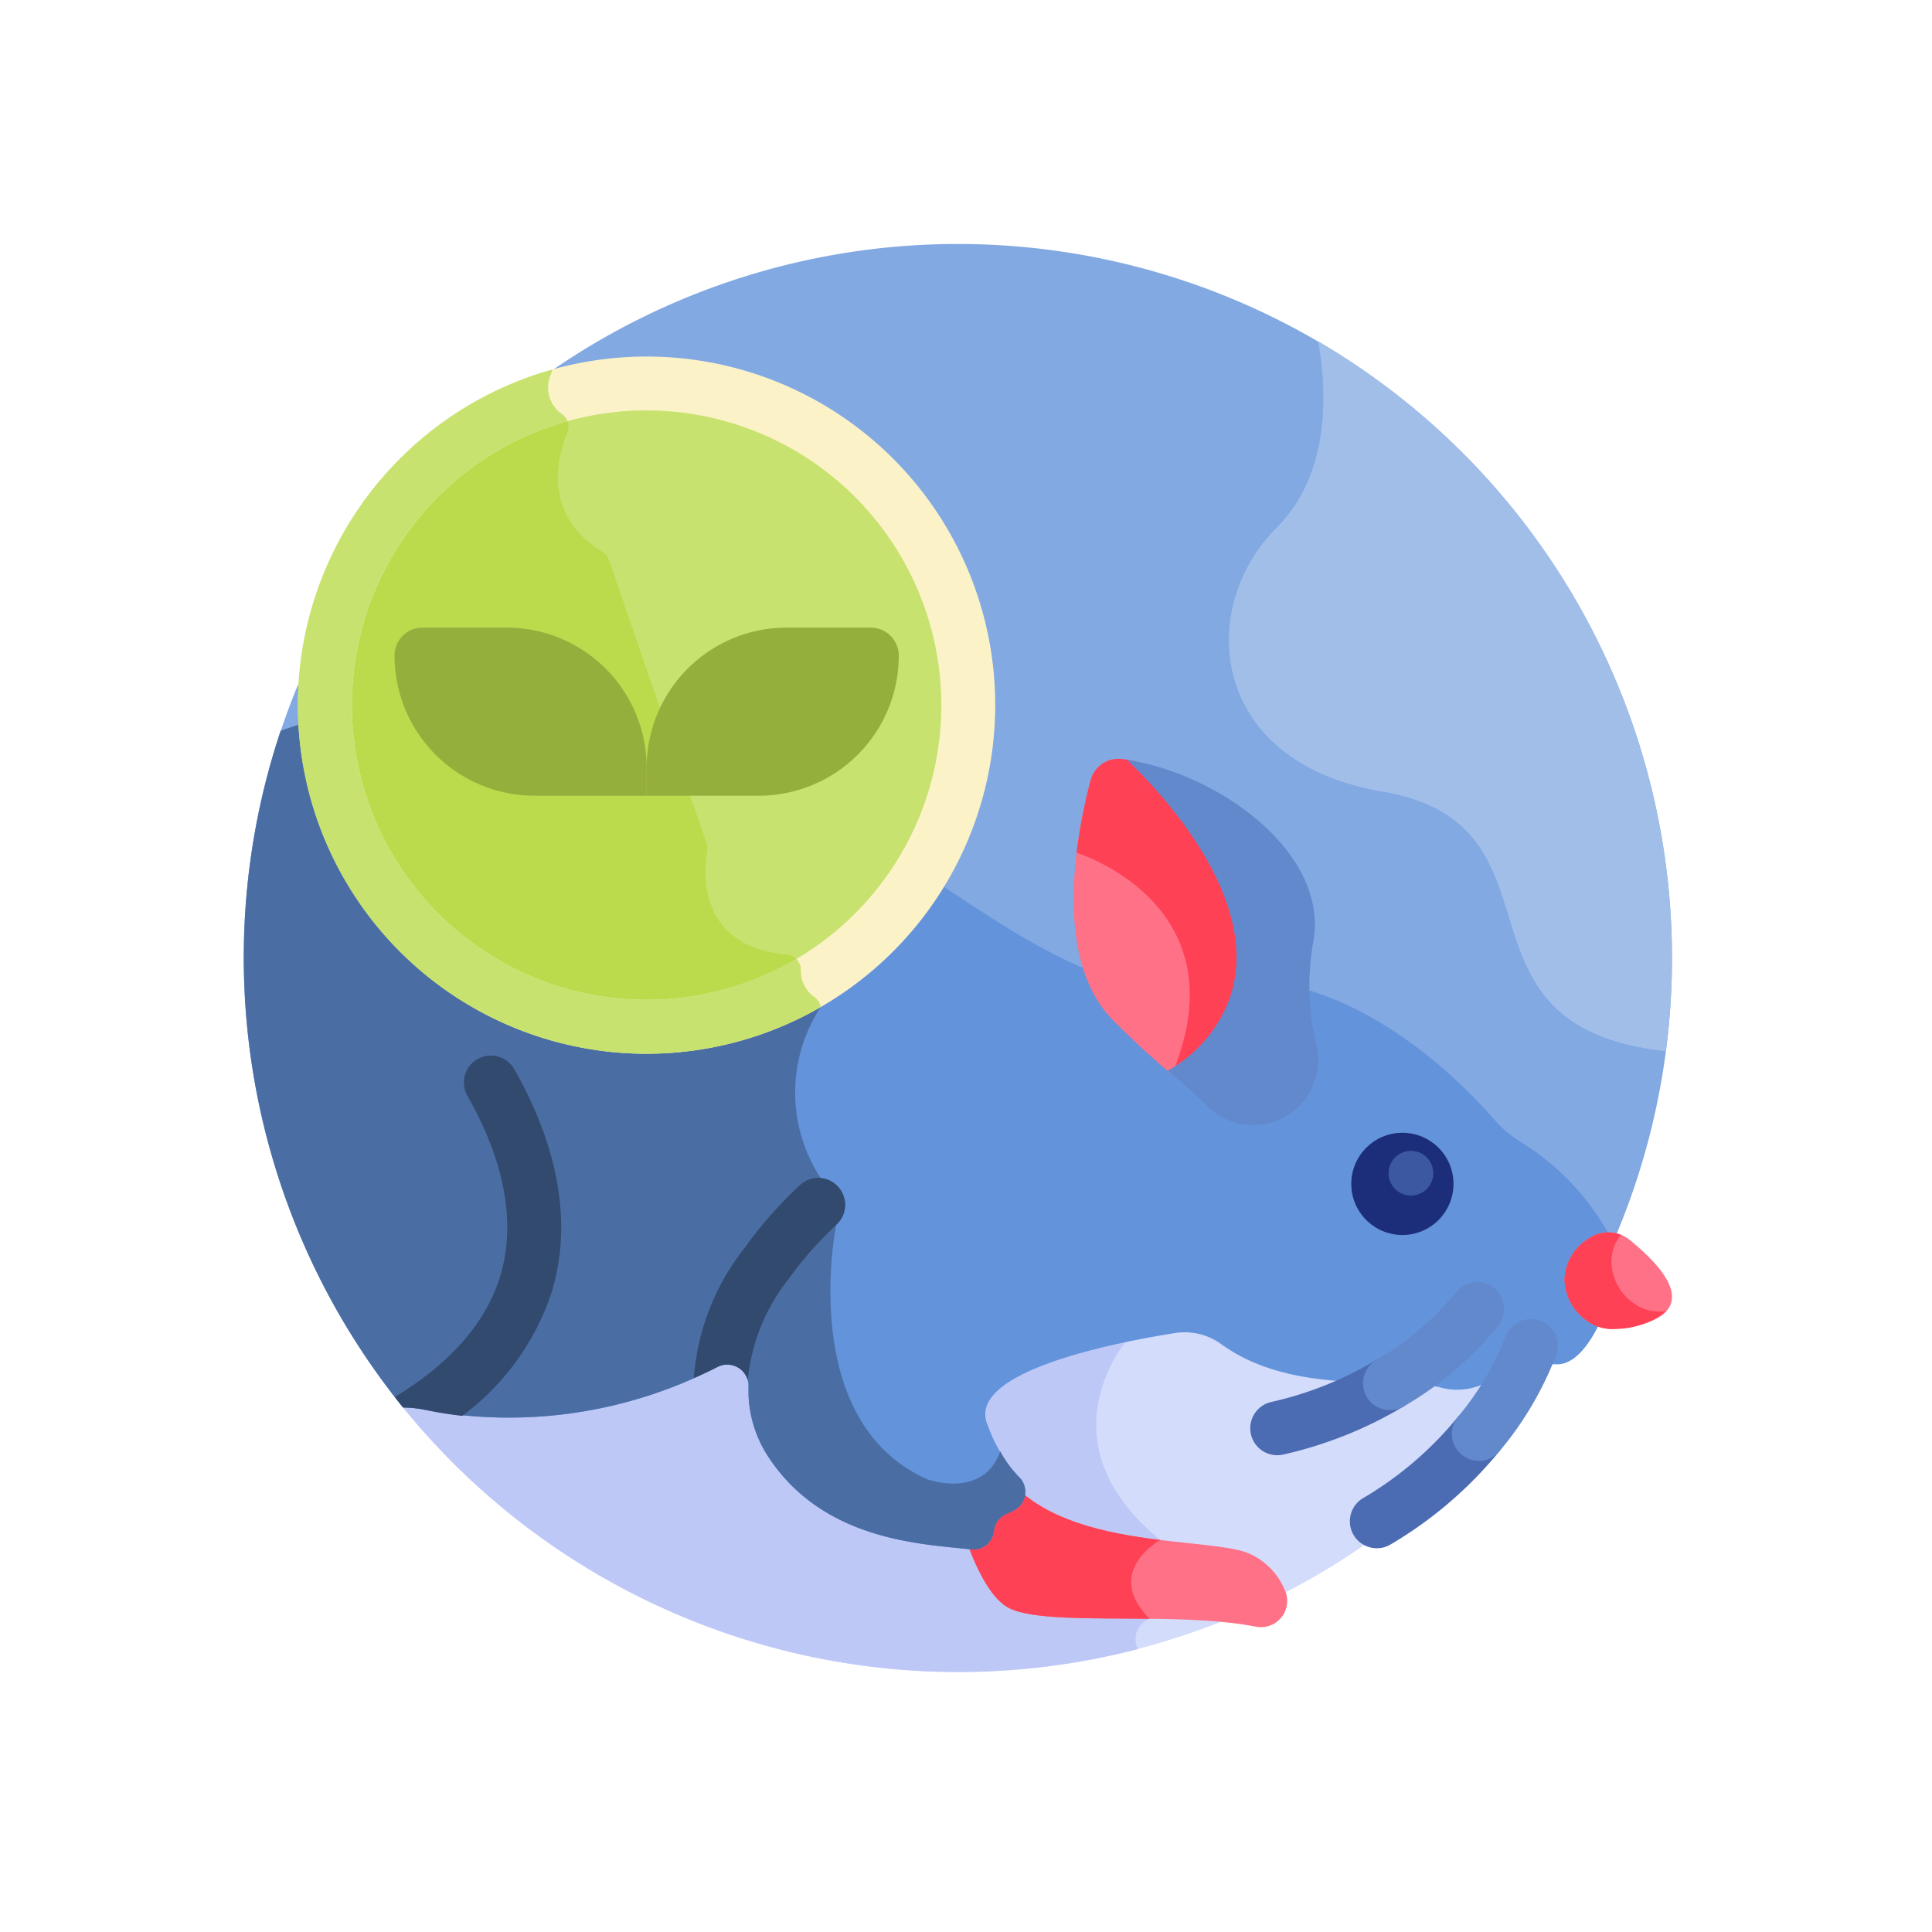 <svg xmlns="http://www.w3.org/2000/svg" width="103" height="103" viewBox="0 0 103 103">
  <g id="Grupo_54753" data-name="Grupo 54753" transform="translate(-183 -10620)">
    <rect id="Rectángulo_5303" data-name="Rectángulo 5303" width="103" height="103" transform="translate(183 10620)" fill="none"/>
    <g id="Grupo_54737" data-name="Grupo 54737" transform="translate(196 10633)">
      <path id="Trazado_101225" data-name="Trazado 101225" d="M392.813,918.451a38.075,38.075,0,1,0-69.842-29.637l5.36,29.637Z" transform="translate(-321.103 -862.547)" fill="#82a9e2"/>
      <path id="Trazado_101226" data-name="Trazado 101226" d="M328.4,917.99l.8,4.442a38.072,38.072,0,0,0,62.611-4.442Z" transform="translate(-320.917 -860.645)" fill="#d3dcfb"/>
      <path id="Trazado_101227" data-name="Trazado 101227" d="M329.209,922.432a38.12,38.12,0,0,0,39.383,13.128,1.146,1.146,0,0,1,.613-1.615l.57-4.2c-6.383-5.208-1.859-10.544-1.859-10.544l-.632-1.212H328.4Z" transform="translate(-320.917 -860.645)" fill="#bec8f7"/>
      <path id="Trazado_101228" data-name="Trazado 101228" d="M358.267,929.059s.959,3.275,2.4,4.025c1.98,1.028,8.849.149,13.177,1a1.4,1.4,0,0,0,1.517-2.014,3.645,3.645,0,0,0-2.1-1.974c-2.532-.779-9.494-.227-12.594-3.862Z" transform="translate(-319.892 -860.362)" fill="#ff7186"/>
      <path id="Trazado_101229" data-name="Trazado 101229" d="M368.751,929.463c-2.879-.355-6.2-1.015-8.082-3.228l-2.4,2.824s.959,3.275,2.4,4.025c1.223.635,4.311.543,7.513.579-2.51-2.51.569-4.2.569-4.2Z" transform="translate(-319.892 -860.362)" fill="#ff4155"/>
      <path id="Trazado_101230" data-name="Trazado 101230" d="M389.22,909.581a6.394,6.394,0,0,1-1.42-1.217c-1.966-2.253-8.325-8.681-15.8-7.23-4.711.915-9.151-2.263-14.706-5.937A17.145,17.145,0,0,1,325.5,886.95q-1.216.309-2.371.72a38.126,38.126,0,0,0,6.527,36.079,6.038,6.038,0,0,1,1.209.131,24.259,24.259,0,0,0,15.558-2.3,1.136,1.136,0,0,1,1.648,1.034,6.417,6.417,0,0,0,1.014,3.7c2.964,4.6,8.357,4.709,10.841,5a1.108,1.108,0,0,0,1.224-.945l.011-.081a1.1,1.1,0,0,1,.617-.842l.422-.2a1.109,1.109,0,0,0,.337-1.75,7.714,7.714,0,0,1-1.7-2.769c-1.305-2.84,6.591-4.413,9.989-4.952a3.327,3.327,0,0,1,2.472.612c3.823,2.766,9.332,1.7,11.688,2.3a3.376,3.376,0,0,0,3.532-1.194.826.826,0,0,1,.841-.267,7.325,7.325,0,0,0,1.835.219c1.485,0,2.491-2.75,2.491-2.75l.39-3.928a13.385,13.385,0,0,0-4.854-5.185Z" transform="translate(-321.165 -861.71)" fill="#6393db"/>
      <path id="Trazado_101231" data-name="Trazado 101231" d="M361.491,926.081c-.906,2.57-3.871,1.5-3.871,1.5-7.017-3.088-4.876-13.568-4.876-13.568l-.829-2.5a8.323,8.323,0,0,1,0-9.11l-.68-1.266A17.141,17.141,0,0,1,325.5,886.95c-.811.206-1.6.448-2.371.72a38.126,38.126,0,0,0,6.527,36.079,6.038,6.038,0,0,1,1.209.131,24.259,24.259,0,0,0,15.558-2.3,1.136,1.136,0,0,1,1.648,1.034,6.417,6.417,0,0,0,1.014,3.7c2.964,4.6,8.357,4.709,10.841,5a1.108,1.108,0,0,0,1.224-.945l.011-.081a1.1,1.1,0,0,1,.617-.842l.422-.2a1.109,1.109,0,0,0,.337-1.75A5.751,5.751,0,0,1,361.491,926.081Z" transform="translate(-321.165 -861.71)" fill="#4a6ea4"/>
      <g id="Grupo_54731" data-name="Grupo 54731" transform="translate(53.654 59.307)">
        <path id="Trazado_101232" data-name="Trazado 101232" d="M374.475,925.161a1.436,1.436,0,0,1-.314-2.837,18.933,18.933,0,0,0,5.587-2.232,1.436,1.436,0,0,1,1.479,2.463,21.77,21.77,0,0,1-6.434,2.571,1.464,1.464,0,0,1-.318.035Z" transform="translate(-373.04 -919.887)" fill="#4b6bb2"/>
      </g>
      <g id="Grupo_54732" data-name="Grupo 54732" transform="translate(58.966 62.007)">
        <path id="Trazado_101233" data-name="Trazado 101233" d="M379.614,930.031a1.436,1.436,0,0,1-.732-2.673,18.817,18.817,0,0,0,5.053-4.332,1.437,1.437,0,0,1,2.228,1.814,21.71,21.71,0,0,1-5.82,4.991A1.424,1.424,0,0,1,379.614,930.031Z" transform="translate(-378.176 -922.497)" fill="#4b6bb2"/>
      </g>
      <path id="Trazado_101234" data-name="Trazado 101234" d="M370.854,893.6c2.392,3.8,2.7,7.233.874,9.938a7.478,7.478,0,0,1-2.554,2.383c-.778-.658-1.776-1.531-3.11-2.866-3.3-3.3-1.96-10.043-1.224-12.812a1.534,1.534,0,0,1,1.673-1.139c.255.033.515.079.775.13a24.964,24.964,0,0,1,3.565,4.366Z" transform="translate(-319.698 -861.636)" fill="#ff7186"/>
      <ellipse id="Elipse_4004" data-name="Elipse 4004" cx="17.146" cy="17.146" rx="17.146" ry="17.146" transform="translate(4.321 7.447)" fill="#c8e270"/>
      <path id="Trazado_101235" data-name="Trazado 101235" d="M350.721,900.971a.815.815,0,0,0-.741-.807c-4.882-.433-4.425-4.575-4.255-5.521a.8.8,0,0,0-.032-.4l-5.208-15.119a.8.8,0,0,0-.335-.423c-3.222-1.947-2.427-5.044-1.875-6.394a.8.8,0,0,0-.3-.961,1.547,1.547,0,0,1-.652-.837,17.151,17.151,0,1,0,13.584,31.3A1.885,1.885,0,0,1,350.721,900.971Z" transform="translate(-321.022 -862.274)" fill="#badb4c"/>
      <g id="Grupo_54733" data-name="Grupo 54733" transform="translate(2.889 6.008)">
        <path id="Trazado_101236" data-name="Trazado 101236" d="M342.542,905.526a18.585,18.585,0,1,1,18.585-18.584A18.6,18.6,0,0,1,342.542,905.526Zm0-34.3a15.713,15.713,0,1,0,15.713,15.713A15.731,15.731,0,0,0,342.542,871.228Z" transform="translate(-323.958 -868.356)" fill="#fcf2c8"/>
      </g>
      <path id="Trazado_101237" data-name="Trazado 101237" d="M351.5,902.492a1.718,1.718,0,0,1-.735-1.47.8.8,0,0,0-.247-.575,15.708,15.708,0,1,1-12.193-28.663.8.8,0,0,0-.3-.385,1.736,1.736,0,0,1-.561-2.18.781.781,0,0,0,.042-.193,18.585,18.585,0,1,0,14.312,33.991.774.774,0,0,0-.315-.525Z" transform="translate(-321.069 -862.325)" fill="#c8e270"/>
      <ellipse id="Elipse_4005" data-name="Elipse 4005" cx="2.725" cy="2.725" rx="2.725" ry="2.725" transform="translate(59.04 47.391)" fill="#1c2e7a"/>
      <ellipse id="Elipse_4006" data-name="Elipse 4006" cx="1.192" cy="1.192" rx="1.192" ry="1.192" transform="translate(61.028 48.355)" fill="#3c58a0"/>
      <path id="Trazado_101238" data-name="Trazado 101238" d="M351.948,913.2a1.436,1.436,0,0,0-1.91-2.145,22.46,22.46,0,0,0-2.977,3.379,12.636,12.636,0,0,0-2.7,6.926c.467-.2.892-.4,1.267-.591a1.141,1.141,0,0,1,1.607.7,10.23,10.23,0,0,1,2.127-5.321A19.843,19.843,0,0,1,351.948,913.2Z" transform="translate(-320.369 -860.895)" fill="#324a6e"/>
      <path id="Trazado_101239" data-name="Trazado 101239" d="M333.352,904.576a1.436,1.436,0,0,0-.534,1.96c1.4,2.448,2.838,6.114,1.729,9.671-.761,2.439-2.643,4.58-5.6,6.387.146.186.294.37.443.554a6.066,6.066,0,0,1,1.211.133c.654.14,1.3.243,1.936.316a13.448,13.448,0,0,0,4.753-6.536c1.417-4.545-.294-9.009-1.978-11.953A1.437,1.437,0,0,0,333.352,904.576Z" transform="translate(-320.898 -861.112)" fill="#324a6e"/>
      <path id="Trazado_101240" data-name="Trazado 101240" d="M392.693,913.886a1.835,1.835,0,0,0-2.22-.023,2.661,2.661,0,0,0-1.234,2.118,2.747,2.747,0,0,0,1.158,2.205,2.278,2.278,0,0,0,1.565.459c1.814-.141,5.343-1.009.73-4.76Z" transform="translate(-318.83 -860.799)" fill="#ff7186"/>
      <path id="Trazado_101241" data-name="Trazado 101241" d="M394.462,917.713a2.28,2.28,0,0,1-1.566-.458,2.748,2.748,0,0,1-1.157-2.205,2.291,2.291,0,0,1,.506-1.423,1.867,1.867,0,0,0-1.772.237,2.659,2.659,0,0,0-1.234,2.118,2.747,2.747,0,0,0,1.158,2.205,2.278,2.278,0,0,0,1.565.459,4.373,4.373,0,0,0,2.714-.953C394.6,917.7,394.532,917.707,394.462,917.713Z" transform="translate(-318.83 -860.799)" fill="#ff4155"/>
      <g id="Grupo_54734" data-name="Grupo 54734" transform="translate(59.665 55.347)">
        <path id="Trazado_101242" data-name="Trazado 101242" d="M380.289,922.891a1.436,1.436,0,0,1-.741-2.667,15.506,15.506,0,0,0,4.231-3.578,1.436,1.436,0,1,1,2.317,1.7,18.348,18.348,0,0,1-5.069,4.343,1.433,1.433,0,0,1-.738.2Z" transform="translate(-378.851 -916.058)" fill="#6289cc"/>
      </g>
      <g id="Grupo_54735" data-name="Grupo 54735" transform="translate(64.402 57.345)">
        <path id="Trazado_101243" data-name="Trazado 101243" d="M384.867,925.525a1.436,1.436,0,0,1-1.113-2.343,15.424,15.424,0,0,0,2.514-4.209,1.436,1.436,0,1,1,2.725.906A17.9,17.9,0,0,1,385.982,925a1.436,1.436,0,0,1-1.115.53Z" transform="translate(-383.431 -917.99)" fill="#6289cc"/>
      </g>
      <path id="Trazado_101244" data-name="Trazado 101244" d="M367.284,889.233c-.26-.052-.518-.1-.775-.13a1.534,1.534,0,0,0-1.673,1.139,28.541,28.541,0,0,0-.748,3.858s8.9,2.72,5.082,11.82a7.478,7.478,0,0,0,2.554-2.383c1.821-2.7,1.519-6.141-.874-9.938a24.964,24.964,0,0,0-3.565-4.366Z" transform="translate(-319.693 -861.636)" fill="#ff4155"/>
      <path id="Trazado_101245" data-name="Trazado 101245" d="M371.392,903.371c3.856-5.727-3.257-12.864-4.716-14.232,4.953.767,10.676,4.93,9.967,9.566a13.657,13.657,0,0,0,.135,5.666,3.455,3.455,0,0,1-5.874,3.164,27.24,27.24,0,0,0-2.056-1.815,7.181,7.181,0,0,0,2.544-2.349Z" transform="translate(-319.604 -861.635)" fill="#6289cc"/>
      <path id="Trazado_101246" data-name="Trazado 101246" d="M376.7,867.572c.457,2.57.7,7.021-2.219,9.934-4.3,4.3-3.6,12.5,5.618,14.065,10.378,1.764,2.947,12.513,15.137,13.846A38.107,38.107,0,0,0,376.7,867.572Z" transform="translate(-319.423 -862.375)" fill="#a1bee9"/>
      <g id="Grupo_54736" data-name="Grupo 54736" transform="translate(8.032 20.46)">
        <path id="Shape" d="M349.394,882.328h4.481a1.494,1.494,0,0,1,1.494,1.494,7.468,7.468,0,0,1-7.468,7.468h-5.974V889.8A7.468,7.468,0,0,1,349.394,882.328Z" transform="translate(-328.485 -882.328)" fill="#95af3d"/>
        <path id="Shape-2" data-name="Shape" d="M342.372,891.289H336.4a7.467,7.467,0,0,1-7.467-7.468,1.494,1.494,0,0,1,1.494-1.494h4.48a7.467,7.467,0,0,1,7.468,7.468Z" transform="translate(-328.931 -882.328)" fill="#95af3d"/>
      </g>
    </g>
  </g>
</svg>

